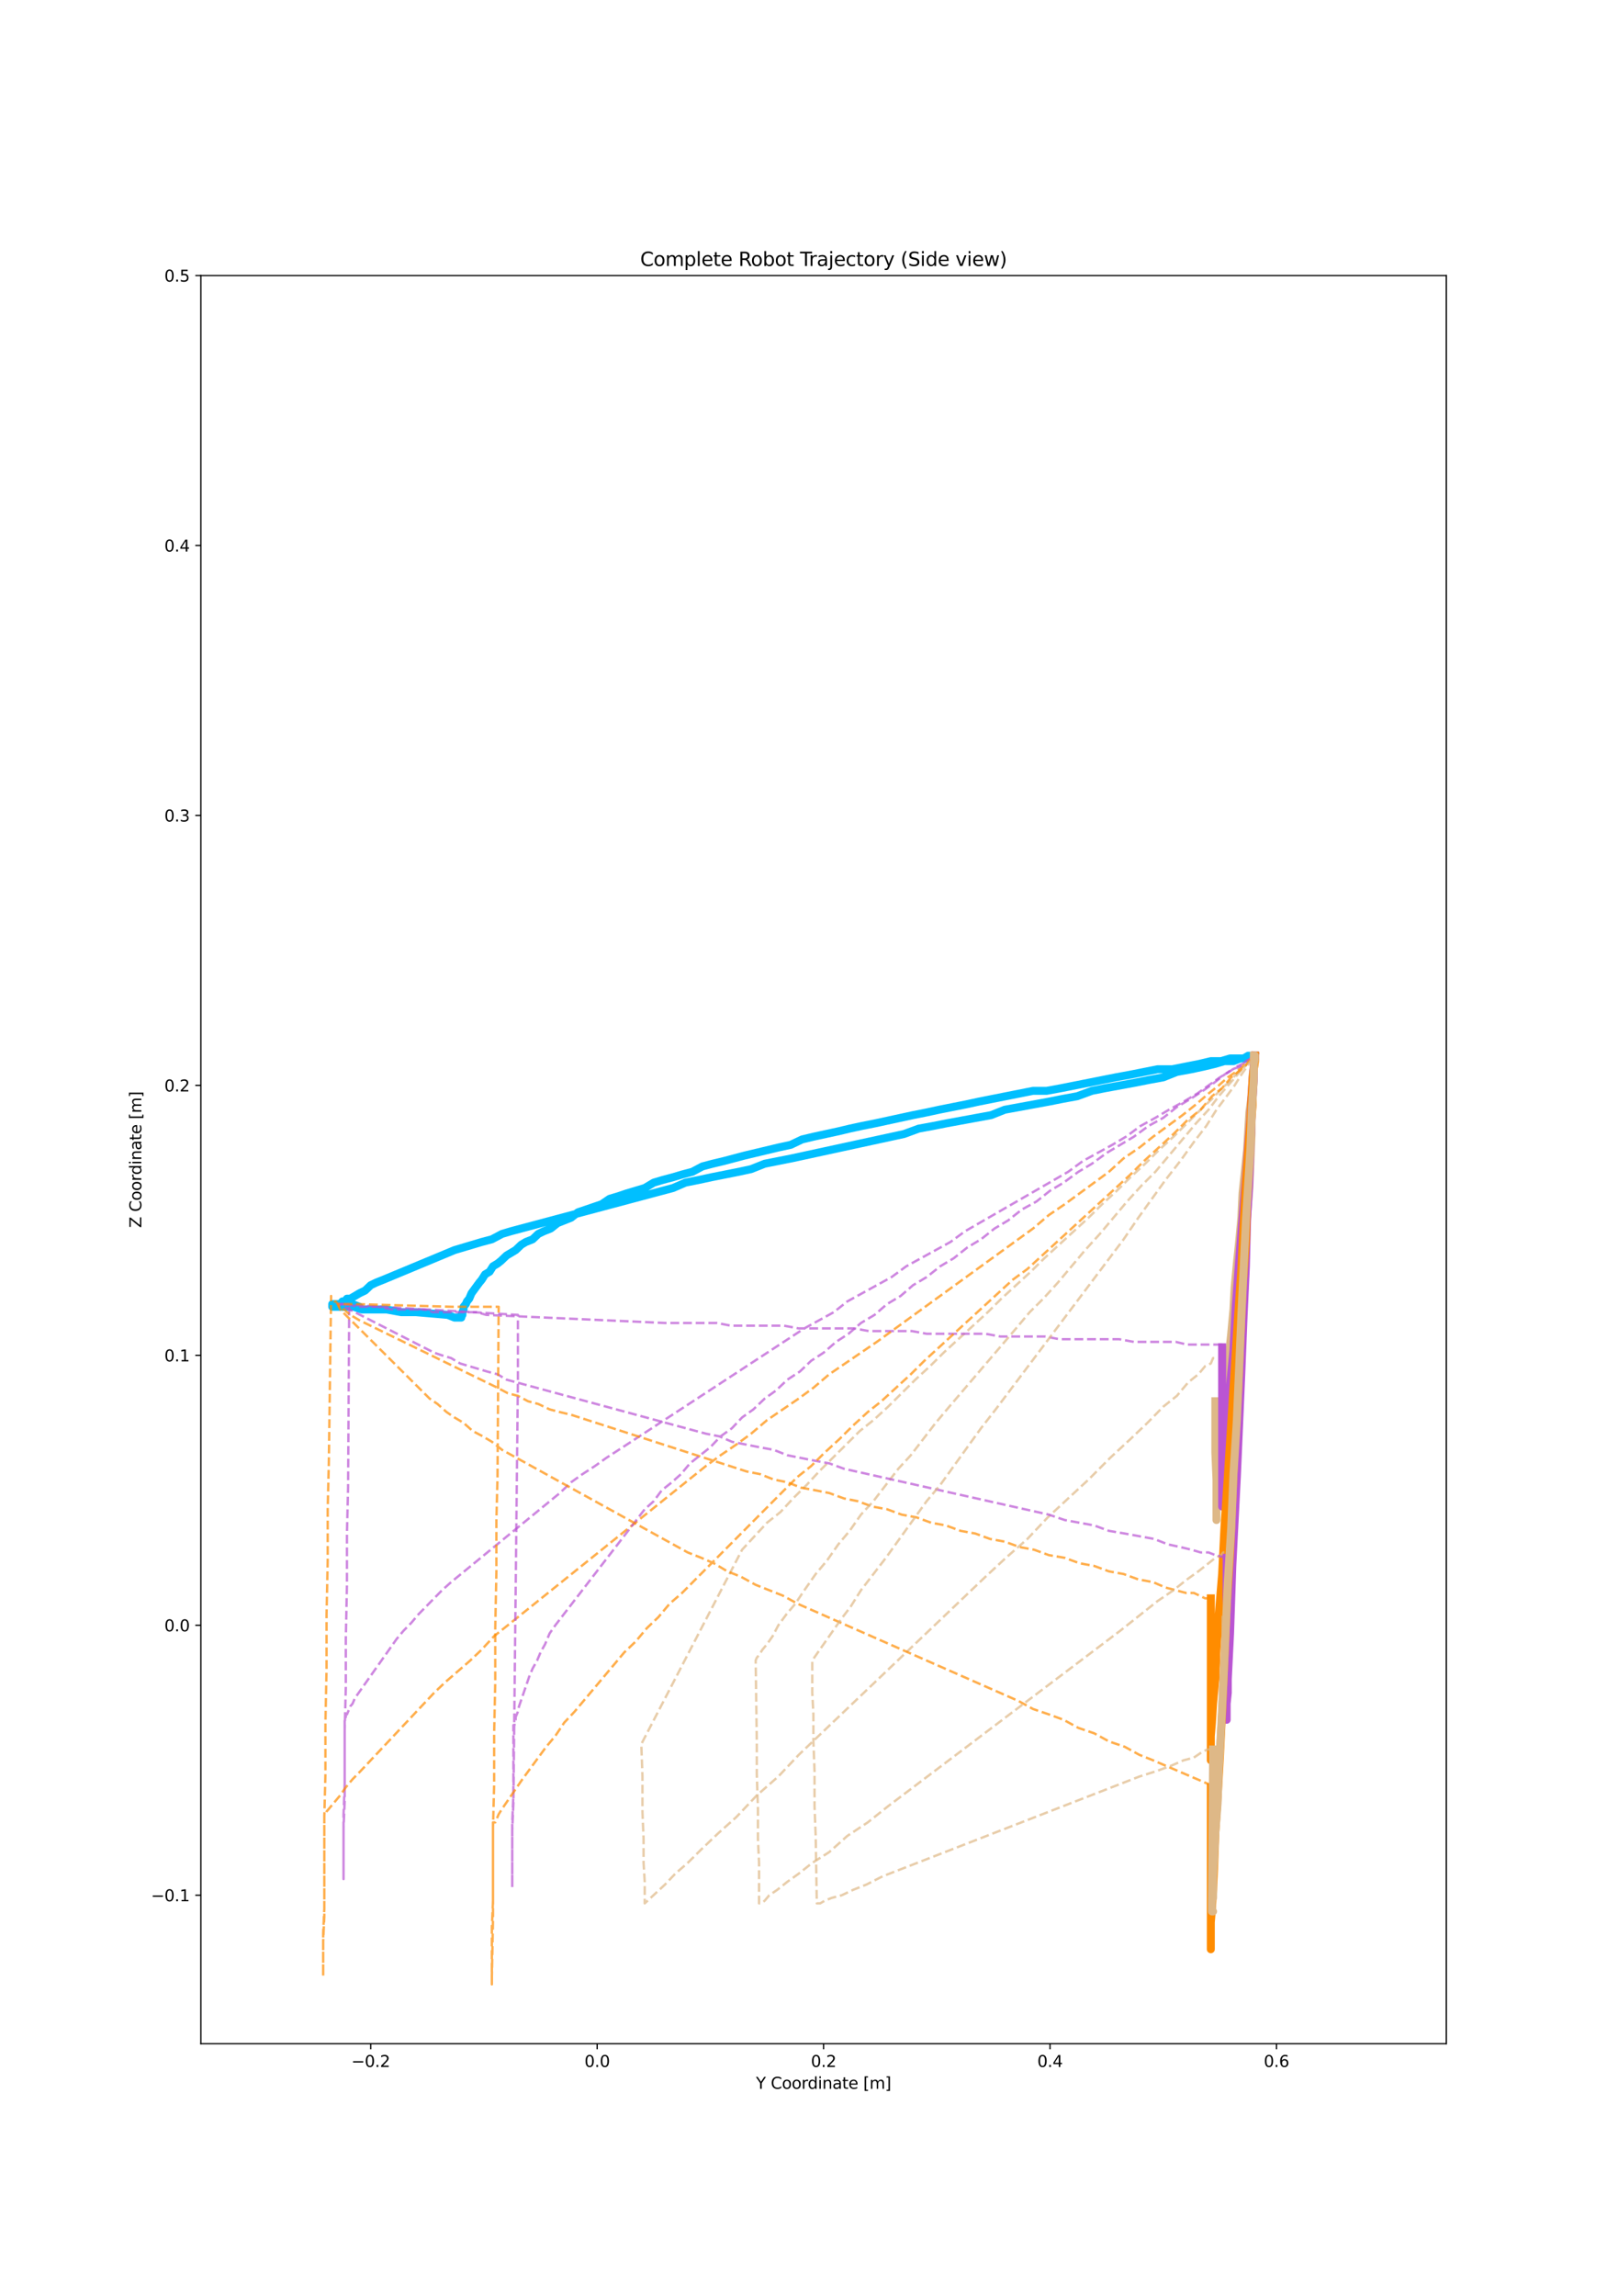 <?xml version="1.0" encoding="utf-8" standalone="no"?>
<!DOCTYPE svg PUBLIC "-//W3C//DTD SVG 1.1//EN"
  "http://www.w3.org/Graphics/SVG/1.1/DTD/svg11.dtd">
<svg xmlns:xlink="http://www.w3.org/1999/xlink" width="1008pt" height="1440pt" viewBox="0 0 1008 1440" xmlns="http://www.w3.org/2000/svg" version="1.1">
 <defs>
  <style type="text/css">*{stroke-linejoin: round; stroke-linecap: butt}</style>
 </defs>
 <g id="figure_1">
  <g id="patch_1">
   <path d="M 0 1440 
L 1008 1440 
L 1008 0 
L 0 0 
z
" style="fill: #ffffff"/>
  </g>
  <g id="axes_1">
   <g id="patch_2">
    <path d="M 126 1281.6 
L 907.2 1281.6 
L 907.2 172.8 
L 126 172.8 
z
" style="fill: #ffffff"/>
   </g>
   <g id="matplotlib.axis_1">
    <g id="xtick_1">
     <g id="line2d_1">
      <defs>
       <path id="m659ad1c5ee" d="M 0 0 
L 0 3.5 
" style="stroke: #000000; stroke-width: 0.8"/>
      </defs>
      <g>
       <use xlink:href="#m659ad1c5ee" x="232.527" y="1281.6" style="stroke: #000000; stroke-width: 0.8"/>
      </g>
     </g>
     <g id="text_1">
      <!-- −0.2 -->
      <g transform="translate(220.386 1296.198) scale(0.1 -0.1)">
       <defs>
        <path id="DejaVuSans-2212" d="M 678 2272 
L 4684 2272 
L 4684 1741 
L 678 1741 
L 678 2272 
z
" transform="scale(0.016)"/>
        <path id="DejaVuSans-30" d="M 2034 4250 
Q 1547 4250 1301 3770 
Q 1056 3291 1056 2328 
Q 1056 1369 1301 889 
Q 1547 409 2034 409 
Q 2525 409 2770 889 
Q 3016 1369 3016 2328 
Q 3016 3291 2770 3770 
Q 2525 4250 2034 4250 
z
M 2034 4750 
Q 2819 4750 3233 4129 
Q 3647 3509 3647 2328 
Q 3647 1150 3233 529 
Q 2819 -91 2034 -91 
Q 1250 -91 836 529 
Q 422 1150 422 2328 
Q 422 3509 836 4129 
Q 1250 4750 2034 4750 
z
" transform="scale(0.016)"/>
        <path id="DejaVuSans-2e" d="M 684 794 
L 1344 794 
L 1344 0 
L 684 0 
L 684 794 
z
" transform="scale(0.016)"/>
        <path id="DejaVuSans-32" d="M 1228 531 
L 3431 531 
L 3431 0 
L 469 0 
L 469 531 
Q 828 903 1448 1529 
Q 2069 2156 2228 2338 
Q 2531 2678 2651 2914 
Q 2772 3150 2772 3378 
Q 2772 3750 2511 3984 
Q 2250 4219 1831 4219 
Q 1534 4219 1204 4116 
Q 875 4013 500 3803 
L 500 4441 
Q 881 4594 1212 4672 
Q 1544 4750 1819 4750 
Q 2544 4750 2975 4387 
Q 3406 4025 3406 3419 
Q 3406 3131 3298 2873 
Q 3191 2616 2906 2266 
Q 2828 2175 2409 1742 
Q 1991 1309 1228 531 
z
" transform="scale(0.016)"/>
       </defs>
       <use xlink:href="#DejaVuSans-2212"/>
       <use xlink:href="#DejaVuSans-30" x="83.789"/>
       <use xlink:href="#DejaVuSans-2e" x="147.412"/>
       <use xlink:href="#DejaVuSans-32" x="179.199"/>
      </g>
     </g>
    </g>
    <g id="xtick_2">
     <g id="line2d_2">
      <g>
       <use xlink:href="#m659ad1c5ee" x="374.564" y="1281.6" style="stroke: #000000; stroke-width: 0.8"/>
      </g>
     </g>
     <g id="text_2">
      <!-- 0.0 -->
      <g transform="translate(366.612 1296.198) scale(0.1 -0.1)">
       <use xlink:href="#DejaVuSans-30"/>
       <use xlink:href="#DejaVuSans-2e" x="63.623"/>
       <use xlink:href="#DejaVuSans-30" x="95.41"/>
      </g>
     </g>
    </g>
    <g id="xtick_3">
     <g id="line2d_3">
      <g>
       <use xlink:href="#m659ad1c5ee" x="516.6" y="1281.6" style="stroke: #000000; stroke-width: 0.8"/>
      </g>
     </g>
     <g id="text_3">
      <!-- 0.2 -->
      <g transform="translate(508.648 1296.198) scale(0.1 -0.1)">
       <use xlink:href="#DejaVuSans-30"/>
       <use xlink:href="#DejaVuSans-2e" x="63.623"/>
       <use xlink:href="#DejaVuSans-32" x="95.41"/>
      </g>
     </g>
    </g>
    <g id="xtick_4">
     <g id="line2d_4">
      <g>
       <use xlink:href="#m659ad1c5ee" x="658.636" y="1281.6" style="stroke: #000000; stroke-width: 0.8"/>
      </g>
     </g>
     <g id="text_4">
      <!-- 0.4 -->
      <g transform="translate(650.685 1296.198) scale(0.1 -0.1)">
       <defs>
        <path id="DejaVuSans-34" d="M 2419 4116 
L 825 1625 
L 2419 1625 
L 2419 4116 
z
M 2253 4666 
L 3047 4666 
L 3047 1625 
L 3713 1625 
L 3713 1100 
L 3047 1100 
L 3047 0 
L 2419 0 
L 2419 1100 
L 313 1100 
L 313 1709 
L 2253 4666 
z
" transform="scale(0.016)"/>
       </defs>
       <use xlink:href="#DejaVuSans-30"/>
       <use xlink:href="#DejaVuSans-2e" x="63.623"/>
       <use xlink:href="#DejaVuSans-34" x="95.41"/>
      </g>
     </g>
    </g>
    <g id="xtick_5">
     <g id="line2d_5">
      <g>
       <use xlink:href="#m659ad1c5ee" x="800.673" y="1281.6" style="stroke: #000000; stroke-width: 0.8"/>
      </g>
     </g>
     <g id="text_5">
      <!-- 0.6 -->
      <g transform="translate(792.721 1296.198) scale(0.1 -0.1)">
       <defs>
        <path id="DejaVuSans-36" d="M 2113 2584 
Q 1688 2584 1439 2293 
Q 1191 2003 1191 1497 
Q 1191 994 1439 701 
Q 1688 409 2113 409 
Q 2538 409 2786 701 
Q 3034 994 3034 1497 
Q 3034 2003 2786 2293 
Q 2538 2584 2113 2584 
z
M 3366 4563 
L 3366 3988 
Q 3128 4100 2886 4159 
Q 2644 4219 2406 4219 
Q 1781 4219 1451 3797 
Q 1122 3375 1075 2522 
Q 1259 2794 1537 2939 
Q 1816 3084 2150 3084 
Q 2853 3084 3261 2657 
Q 3669 2231 3669 1497 
Q 3669 778 3244 343 
Q 2819 -91 2113 -91 
Q 1303 -91 875 529 
Q 447 1150 447 2328 
Q 447 3434 972 4092 
Q 1497 4750 2381 4750 
Q 2619 4750 2861 4703 
Q 3103 4656 3366 4563 
z
" transform="scale(0.016)"/>
       </defs>
       <use xlink:href="#DejaVuSans-30"/>
       <use xlink:href="#DejaVuSans-2e" x="63.623"/>
       <use xlink:href="#DejaVuSans-36" x="95.41"/>
      </g>
     </g>
    </g>
    <g id="text_6">
     <!-- Y Coordinate [m] -->
     <g transform="translate(474.185 1309.877) scale(0.1 -0.1)">
      <defs>
       <path id="DejaVuSans-59" d="M -13 4666 
L 666 4666 
L 1959 2747 
L 3244 4666 
L 3922 4666 
L 2272 2222 
L 2272 0 
L 1638 0 
L 1638 2222 
L -13 4666 
z
" transform="scale(0.016)"/>
       <path id="DejaVuSans-20" transform="scale(0.016)"/>
       <path id="DejaVuSans-43" d="M 4122 4306 
L 4122 3641 
Q 3803 3938 3442 4084 
Q 3081 4231 2675 4231 
Q 1875 4231 1450 3742 
Q 1025 3253 1025 2328 
Q 1025 1406 1450 917 
Q 1875 428 2675 428 
Q 3081 428 3442 575 
Q 3803 722 4122 1019 
L 4122 359 
Q 3791 134 3420 21 
Q 3050 -91 2638 -91 
Q 1578 -91 968 557 
Q 359 1206 359 2328 
Q 359 3453 968 4101 
Q 1578 4750 2638 4750 
Q 3056 4750 3426 4639 
Q 3797 4528 4122 4306 
z
" transform="scale(0.016)"/>
       <path id="DejaVuSans-6f" d="M 1959 3097 
Q 1497 3097 1228 2736 
Q 959 2375 959 1747 
Q 959 1119 1226 758 
Q 1494 397 1959 397 
Q 2419 397 2687 759 
Q 2956 1122 2956 1747 
Q 2956 2369 2687 2733 
Q 2419 3097 1959 3097 
z
M 1959 3584 
Q 2709 3584 3137 3096 
Q 3566 2609 3566 1747 
Q 3566 888 3137 398 
Q 2709 -91 1959 -91 
Q 1206 -91 779 398 
Q 353 888 353 1747 
Q 353 2609 779 3096 
Q 1206 3584 1959 3584 
z
" transform="scale(0.016)"/>
       <path id="DejaVuSans-72" d="M 2631 2963 
Q 2534 3019 2420 3045 
Q 2306 3072 2169 3072 
Q 1681 3072 1420 2755 
Q 1159 2438 1159 1844 
L 1159 0 
L 581 0 
L 581 3500 
L 1159 3500 
L 1159 2956 
Q 1341 3275 1631 3429 
Q 1922 3584 2338 3584 
Q 2397 3584 2469 3576 
Q 2541 3569 2628 3553 
L 2631 2963 
z
" transform="scale(0.016)"/>
       <path id="DejaVuSans-64" d="M 2906 2969 
L 2906 4863 
L 3481 4863 
L 3481 0 
L 2906 0 
L 2906 525 
Q 2725 213 2448 61 
Q 2172 -91 1784 -91 
Q 1150 -91 751 415 
Q 353 922 353 1747 
Q 353 2572 751 3078 
Q 1150 3584 1784 3584 
Q 2172 3584 2448 3432 
Q 2725 3281 2906 2969 
z
M 947 1747 
Q 947 1113 1208 752 
Q 1469 391 1925 391 
Q 2381 391 2643 752 
Q 2906 1113 2906 1747 
Q 2906 2381 2643 2742 
Q 2381 3103 1925 3103 
Q 1469 3103 1208 2742 
Q 947 2381 947 1747 
z
" transform="scale(0.016)"/>
       <path id="DejaVuSans-69" d="M 603 3500 
L 1178 3500 
L 1178 0 
L 603 0 
L 603 3500 
z
M 603 4863 
L 1178 4863 
L 1178 4134 
L 603 4134 
L 603 4863 
z
" transform="scale(0.016)"/>
       <path id="DejaVuSans-6e" d="M 3513 2113 
L 3513 0 
L 2938 0 
L 2938 2094 
Q 2938 2591 2744 2837 
Q 2550 3084 2163 3084 
Q 1697 3084 1428 2787 
Q 1159 2491 1159 1978 
L 1159 0 
L 581 0 
L 581 3500 
L 1159 3500 
L 1159 2956 
Q 1366 3272 1645 3428 
Q 1925 3584 2291 3584 
Q 2894 3584 3203 3211 
Q 3513 2838 3513 2113 
z
" transform="scale(0.016)"/>
       <path id="DejaVuSans-61" d="M 2194 1759 
Q 1497 1759 1228 1600 
Q 959 1441 959 1056 
Q 959 750 1161 570 
Q 1363 391 1709 391 
Q 2188 391 2477 730 
Q 2766 1069 2766 1631 
L 2766 1759 
L 2194 1759 
z
M 3341 1997 
L 3341 0 
L 2766 0 
L 2766 531 
Q 2569 213 2275 61 
Q 1981 -91 1556 -91 
Q 1019 -91 701 211 
Q 384 513 384 1019 
Q 384 1609 779 1909 
Q 1175 2209 1959 2209 
L 2766 2209 
L 2766 2266 
Q 2766 2663 2505 2880 
Q 2244 3097 1772 3097 
Q 1472 3097 1187 3025 
Q 903 2953 641 2809 
L 641 3341 
Q 956 3463 1253 3523 
Q 1550 3584 1831 3584 
Q 2591 3584 2966 3190 
Q 3341 2797 3341 1997 
z
" transform="scale(0.016)"/>
       <path id="DejaVuSans-74" d="M 1172 4494 
L 1172 3500 
L 2356 3500 
L 2356 3053 
L 1172 3053 
L 1172 1153 
Q 1172 725 1289 603 
Q 1406 481 1766 481 
L 2356 481 
L 2356 0 
L 1766 0 
Q 1100 0 847 248 
Q 594 497 594 1153 
L 594 3053 
L 172 3053 
L 172 3500 
L 594 3500 
L 594 4494 
L 1172 4494 
z
" transform="scale(0.016)"/>
       <path id="DejaVuSans-65" d="M 3597 1894 
L 3597 1613 
L 953 1613 
Q 991 1019 1311 708 
Q 1631 397 2203 397 
Q 2534 397 2845 478 
Q 3156 559 3463 722 
L 3463 178 
Q 3153 47 2828 -22 
Q 2503 -91 2169 -91 
Q 1331 -91 842 396 
Q 353 884 353 1716 
Q 353 2575 817 3079 
Q 1281 3584 2069 3584 
Q 2775 3584 3186 3129 
Q 3597 2675 3597 1894 
z
M 3022 2063 
Q 3016 2534 2758 2815 
Q 2500 3097 2075 3097 
Q 1594 3097 1305 2825 
Q 1016 2553 972 2059 
L 3022 2063 
z
" transform="scale(0.016)"/>
       <path id="DejaVuSans-5b" d="M 550 4863 
L 1875 4863 
L 1875 4416 
L 1125 4416 
L 1125 -397 
L 1875 -397 
L 1875 -844 
L 550 -844 
L 550 4863 
z
" transform="scale(0.016)"/>
       <path id="DejaVuSans-6d" d="M 3328 2828 
Q 3544 3216 3844 3400 
Q 4144 3584 4550 3584 
Q 5097 3584 5394 3201 
Q 5691 2819 5691 2113 
L 5691 0 
L 5113 0 
L 5113 2094 
Q 5113 2597 4934 2840 
Q 4756 3084 4391 3084 
Q 3944 3084 3684 2787 
Q 3425 2491 3425 1978 
L 3425 0 
L 2847 0 
L 2847 2094 
Q 2847 2600 2669 2842 
Q 2491 3084 2119 3084 
Q 1678 3084 1418 2786 
Q 1159 2488 1159 1978 
L 1159 0 
L 581 0 
L 581 3500 
L 1159 3500 
L 1159 2956 
Q 1356 3278 1631 3431 
Q 1906 3584 2284 3584 
Q 2666 3584 2933 3390 
Q 3200 3197 3328 2828 
z
" transform="scale(0.016)"/>
       <path id="DejaVuSans-5d" d="M 1947 4863 
L 1947 -844 
L 622 -844 
L 622 -397 
L 1369 -397 
L 1369 4416 
L 622 4416 
L 622 4863 
L 1947 4863 
z
" transform="scale(0.016)"/>
      </defs>
      <use xlink:href="#DejaVuSans-59"/>
      <use xlink:href="#DejaVuSans-20" x="61.084"/>
      <use xlink:href="#DejaVuSans-43" x="92.871"/>
      <use xlink:href="#DejaVuSans-6f" x="162.695"/>
      <use xlink:href="#DejaVuSans-6f" x="223.877"/>
      <use xlink:href="#DejaVuSans-72" x="285.059"/>
      <use xlink:href="#DejaVuSans-64" x="324.422"/>
      <use xlink:href="#DejaVuSans-69" x="387.898"/>
      <use xlink:href="#DejaVuSans-6e" x="415.682"/>
      <use xlink:href="#DejaVuSans-61" x="479.061"/>
      <use xlink:href="#DejaVuSans-74" x="540.34"/>
      <use xlink:href="#DejaVuSans-65" x="579.549"/>
      <use xlink:href="#DejaVuSans-20" x="641.072"/>
      <use xlink:href="#DejaVuSans-5b" x="672.859"/>
      <use xlink:href="#DejaVuSans-6d" x="711.873"/>
      <use xlink:href="#DejaVuSans-5d" x="809.285"/>
     </g>
    </g>
   </g>
   <g id="matplotlib.axis_2">
    <g id="ytick_1">
     <g id="line2d_6">
      <defs>
       <path id="m725afd8d77" d="M 0 0 
L -3.5 0 
" style="stroke: #000000; stroke-width: 0.8"/>
      </defs>
      <g>
       <use xlink:href="#m725afd8d77" x="126" y="1188.495" style="stroke: #000000; stroke-width: 0.8"/>
      </g>
     </g>
     <g id="text_7">
      <!-- −0.1 -->
      <g transform="translate(94.717 1192.294) scale(0.1 -0.1)">
       <defs>
        <path id="DejaVuSans-31" d="M 794 531 
L 1825 531 
L 1825 4091 
L 703 3866 
L 703 4441 
L 1819 4666 
L 2450 4666 
L 2450 531 
L 3481 531 
L 3481 0 
L 794 0 
L 794 531 
z
" transform="scale(0.016)"/>
       </defs>
       <use xlink:href="#DejaVuSans-2212"/>
       <use xlink:href="#DejaVuSans-30" x="83.789"/>
       <use xlink:href="#DejaVuSans-2e" x="147.412"/>
       <use xlink:href="#DejaVuSans-31" x="179.199"/>
      </g>
     </g>
    </g>
    <g id="ytick_2">
     <g id="line2d_7">
      <g>
       <use xlink:href="#m725afd8d77" x="126" y="1019.212" style="stroke: #000000; stroke-width: 0.8"/>
      </g>
     </g>
     <g id="text_8">
      <!-- 0.0 -->
      <g transform="translate(103.097 1023.011) scale(0.1 -0.1)">
       <use xlink:href="#DejaVuSans-30"/>
       <use xlink:href="#DejaVuSans-2e" x="63.623"/>
       <use xlink:href="#DejaVuSans-30" x="95.41"/>
      </g>
     </g>
    </g>
    <g id="ytick_3">
     <g id="line2d_8">
      <g>
       <use xlink:href="#m725afd8d77" x="126" y="849.93" style="stroke: #000000; stroke-width: 0.8"/>
      </g>
     </g>
     <g id="text_9">
      <!-- 0.1 -->
      <g transform="translate(103.097 853.729) scale(0.1 -0.1)">
       <use xlink:href="#DejaVuSans-30"/>
       <use xlink:href="#DejaVuSans-2e" x="63.623"/>
       <use xlink:href="#DejaVuSans-31" x="95.41"/>
      </g>
     </g>
    </g>
    <g id="ytick_4">
     <g id="line2d_9">
      <g>
       <use xlink:href="#m725afd8d77" x="126" y="680.647" style="stroke: #000000; stroke-width: 0.8"/>
      </g>
     </g>
     <g id="text_10">
      <!-- 0.2 -->
      <g transform="translate(103.097 684.447) scale(0.1 -0.1)">
       <use xlink:href="#DejaVuSans-30"/>
       <use xlink:href="#DejaVuSans-2e" x="63.623"/>
       <use xlink:href="#DejaVuSans-32" x="95.41"/>
      </g>
     </g>
    </g>
    <g id="ytick_5">
     <g id="line2d_10">
      <g>
       <use xlink:href="#m725afd8d77" x="126" y="511.365" style="stroke: #000000; stroke-width: 0.8"/>
      </g>
     </g>
     <g id="text_11">
      <!-- 0.3 -->
      <g transform="translate(103.097 515.164) scale(0.1 -0.1)">
       <defs>
        <path id="DejaVuSans-33" d="M 2597 2516 
Q 3050 2419 3304 2112 
Q 3559 1806 3559 1356 
Q 3559 666 3084 287 
Q 2609 -91 1734 -91 
Q 1441 -91 1130 -33 
Q 819 25 488 141 
L 488 750 
Q 750 597 1062 519 
Q 1375 441 1716 441 
Q 2309 441 2620 675 
Q 2931 909 2931 1356 
Q 2931 1769 2642 2001 
Q 2353 2234 1838 2234 
L 1294 2234 
L 1294 2753 
L 1863 2753 
Q 2328 2753 2575 2939 
Q 2822 3125 2822 3475 
Q 2822 3834 2567 4026 
Q 2313 4219 1838 4219 
Q 1578 4219 1281 4162 
Q 984 4106 628 3988 
L 628 4550 
Q 988 4650 1302 4700 
Q 1616 4750 1894 4750 
Q 2613 4750 3031 4423 
Q 3450 4097 3450 3541 
Q 3450 3153 3228 2886 
Q 3006 2619 2597 2516 
z
" transform="scale(0.016)"/>
       </defs>
       <use xlink:href="#DejaVuSans-30"/>
       <use xlink:href="#DejaVuSans-2e" x="63.623"/>
       <use xlink:href="#DejaVuSans-33" x="95.41"/>
      </g>
     </g>
    </g>
    <g id="ytick_6">
     <g id="line2d_11">
      <g>
       <use xlink:href="#m725afd8d77" x="126" y="342.082" style="stroke: #000000; stroke-width: 0.8"/>
      </g>
     </g>
     <g id="text_12">
      <!-- 0.4 -->
      <g transform="translate(103.097 345.882) scale(0.1 -0.1)">
       <use xlink:href="#DejaVuSans-30"/>
       <use xlink:href="#DejaVuSans-2e" x="63.623"/>
       <use xlink:href="#DejaVuSans-34" x="95.41"/>
      </g>
     </g>
    </g>
    <g id="ytick_7">
     <g id="line2d_12">
      <g>
       <use xlink:href="#m725afd8d77" x="126" y="172.8" style="stroke: #000000; stroke-width: 0.8"/>
      </g>
     </g>
     <g id="text_13">
      <!-- 0.5 -->
      <g transform="translate(103.097 176.599) scale(0.1 -0.1)">
       <defs>
        <path id="DejaVuSans-35" d="M 691 4666 
L 3169 4666 
L 3169 4134 
L 1269 4134 
L 1269 2991 
Q 1406 3038 1543 3061 
Q 1681 3084 1819 3084 
Q 2600 3084 3056 2656 
Q 3513 2228 3513 1497 
Q 3513 744 3044 326 
Q 2575 -91 1722 -91 
Q 1428 -91 1123 -41 
Q 819 9 494 109 
L 494 744 
Q 775 591 1075 516 
Q 1375 441 1709 441 
Q 2250 441 2565 725 
Q 2881 1009 2881 1497 
Q 2881 1984 2565 2268 
Q 2250 2553 1709 2553 
Q 1456 2553 1204 2497 
Q 953 2441 691 2322 
L 691 4666 
z
" transform="scale(0.016)"/>
       </defs>
       <use xlink:href="#DejaVuSans-30"/>
       <use xlink:href="#DejaVuSans-2e" x="63.623"/>
       <use xlink:href="#DejaVuSans-35" x="95.41"/>
      </g>
     </g>
    </g>
    <g id="text_14">
     <!-- Z Coordinate [m] -->
     <g transform="translate(88.638 769.986) rotate(-90) scale(0.1 -0.1)">
      <defs>
       <path id="DejaVuSans-5a" d="M 359 4666 
L 4025 4666 
L 4025 4184 
L 1075 531 
L 4097 531 
L 4097 0 
L 288 0 
L 288 481 
L 3238 4134 
L 359 4134 
L 359 4666 
z
" transform="scale(0.016)"/>
      </defs>
      <use xlink:href="#DejaVuSans-5a"/>
      <use xlink:href="#DejaVuSans-20" x="68.506"/>
      <use xlink:href="#DejaVuSans-43" x="100.293"/>
      <use xlink:href="#DejaVuSans-6f" x="170.117"/>
      <use xlink:href="#DejaVuSans-6f" x="231.299"/>
      <use xlink:href="#DejaVuSans-72" x="292.48"/>
      <use xlink:href="#DejaVuSans-64" x="331.844"/>
      <use xlink:href="#DejaVuSans-69" x="395.32"/>
      <use xlink:href="#DejaVuSans-6e" x="423.104"/>
      <use xlink:href="#DejaVuSans-61" x="486.482"/>
      <use xlink:href="#DejaVuSans-74" x="547.762"/>
      <use xlink:href="#DejaVuSans-65" x="586.971"/>
      <use xlink:href="#DejaVuSans-20" x="648.494"/>
      <use xlink:href="#DejaVuSans-5b" x="680.281"/>
      <use xlink:href="#DejaVuSans-6d" x="719.295"/>
      <use xlink:href="#DejaVuSans-5d" x="816.707"/>
     </g>
    </g>
   </g>
   <g id="line2d_13">
    <path d="M 787.186 662.06 
L 782.925 662.06 
L 782.925 662.06 
L 780.085 663.753 
L 780.085 663.753 
L 771.562 663.753 
L 771.562 663.753 
L 765.881 665.446 
L 765.881 665.446 
L 759.489 665.446 
L 759.489 665.446 
L 752.387 667.139 
L 752.387 667.139 
L 735.343 670.524 
L 735.343 670.524 
L 726.111 670.524 
L 726.111 670.524 
L 709.066 673.91 
L 709.066 673.91 
L 699.834 675.603 
L 699.834 675.603 
L 665.745 682.374 
L 665.745 682.374 
L 656.513 684.067 
L 656.513 684.067 
L 647.991 684.067 
L 647.991 684.067 
L 613.902 690.838 
L 613.902 690.838 
L 606.09 692.531 
L 606.09 692.531 
L 589.046 695.917 
L 589.046 695.917 
L 581.234 697.609 
L 581.234 697.609 
L 572.711 699.302 
L 572.711 699.302 
L 549.275 704.381 
L 549.275 704.381 
L 540.753 706.074 
L 540.753 706.074 
L 532.941 707.766 
L 532.941 707.766 
L 525.839 709.459 
L 525.839 709.459 
L 510.215 712.845 
L 510.215 712.845 
L 503.114 714.538 
L 503.114 714.538 
L 496.012 717.923 
L 496.012 717.923 
L 488.2 719.616 
L 488.2 719.616 
L 466.894 724.695 
L 466.894 724.695 
L 454.111 728.08 
L 454.111 728.08 
L 447.009 729.773 
L 447.009 729.773 
L 440.618 731.466 
L 440.618 731.466 
L 434.226 734.852 
L 434.226 734.852 
L 427.834 736.544 
L 427.834 736.544 
L 422.153 738.237 
L 422.153 738.237 
L 415.761 739.93 
L 415.761 739.93 
L 410.08 741.623 
L 410.08 741.623 
L 404.398 745.009 
L 404.398 745.009 
L 393.035 748.394 
L 393.035 748.394 
L 388.064 750.087 
L 388.064 750.087 
L 382.383 751.78 
L 382.383 751.78 
L 377.411 755.165 
L 377.411 755.165 
L 362.498 760.244 
L 362.498 760.244 
L 358.237 763.63 
L 358.237 763.63 
L 349.714 767.015 
L 349.714 767.015 
L 345.453 770.401 
L 345.453 770.401 
L 341.192 772.094 
L 341.192 772.094 
L 337.641 773.787 
L 337.641 773.787 
L 334.09 777.172 
L 334.09 777.172 
L 329.829 778.865 
L 329.829 778.865 
L 326.989 780.558 
L 326.989 780.558 
L 323.438 783.943 
L 323.438 783.943 
L 317.756 787.329 
L 317.756 787.329 
L 314.205 790.715 
L 314.205 790.715 
L 312.075 792.408 
L 312.075 792.408 
L 309.234 794.1 
L 309.234 794.1 
L 307.103 797.486 
L 307.103 797.486 
L 304.263 799.179 
L 304.263 799.179 
L 302.132 802.565 
L 302.132 802.565 
L 300.712 804.257 
L 300.712 804.257 
L 295.741 811.029 
L 295.741 811.029 
L 294.32 814.414 
L 294.32 814.414 
L 292.9 816.107 
L 292.9 816.107 
L 292.19 817.8 
L 292.19 817.8 
L 290.769 819.493 
L 290.769 819.493 
L 290.769 821.186 
L 290.769 821.186 
L 290.059 822.878 
L 290.059 822.878 
L 290.059 824.571 
L 290.059 824.571 
L 289.349 824.571 
L 289.349 824.571 
L 289.349 826.264 
L 289.349 826.264 
L 285.088 826.264 
L 285.088 826.264 
L 280.827 824.571 
L 280.827 824.571 
L 260.942 822.878 
L 260.942 822.878 
L 251.709 822.878 
L 251.709 822.878 
L 242.477 821.186 
L 242.477 821.186 
L 226.853 821.186 
L 226.853 821.186 
L 221.882 819.493 
L 221.882 819.493 
L 208.388 819.493 
L 208.388 819.493 
L 208.388 817.8 
L 208.388 817.8 
L 218.331 817.8 
L 218.331 817.8 
L 219.041 819.493 
L 219.041 819.493 
L 219.751 817.8 
L 219.751 817.8 
L 220.461 817.8 
L 220.461 817.8 
L 221.882 819.493 
L 221.882 819.493 
L 225.433 819.493 
L 225.433 819.493 
L 221.171 817.8 
L 221.171 817.8 
L 211.939 817.8 
L 213.359 817.8 
L 214.78 816.107 
L 214.78 816.107 
L 216.2 816.107 
L 216.2 816.107 
L 217.621 814.414 
L 217.621 814.414 
L 219.751 814.414 
L 219.751 814.414 
L 225.433 811.029 
L 225.433 811.029 
L 228.983 809.336 
L 228.983 809.336 
L 232.534 805.95 
L 232.534 805.95 
L 236.085 804.257 
L 236.085 804.257 
L 240.346 802.565 
L 240.346 802.565 
L 285.088 783.943 
L 285.088 783.943 
L 302.132 778.865 
L 302.132 778.865 
L 308.524 777.172 
L 308.524 777.172 
L 314.915 773.787 
L 314.915 773.787 
L 320.597 772.094 
L 320.597 772.094 
L 422.153 745.009 
L 422.153 745.009 
L 429.965 741.623 
L 429.965 741.623 
L 438.487 739.93 
L 438.487 739.93 
L 446.299 738.237 
L 446.299 738.237 
L 463.343 734.852 
L 463.343 734.852 
L 471.155 733.159 
L 471.155 733.159 
L 479.678 729.773 
L 479.678 729.773 
L 496.722 726.387 
L 496.722 726.387 
L 567.03 711.152 
L 567.03 711.152 
L 576.262 707.766 
L 576.262 707.766 
L 585.495 706.074 
L 585.495 706.074 
L 594.017 704.381 
L 594.017 704.381 
L 621.714 699.302 
L 621.714 699.302 
L 630.236 695.917 
L 630.236 695.917 
L 657.933 690.838 
L 657.933 690.838 
L 666.455 689.145 
L 666.455 689.145 
L 675.688 687.452 
L 675.688 687.452 
L 684.92 684.067 
L 684.92 684.067 
L 693.442 682.374 
L 693.442 682.374 
L 711.907 678.988 
L 711.907 678.988 
L 720.429 677.296 
L 720.429 677.296 
L 729.662 675.603 
L 729.662 675.603 
L 738.184 672.217 
L 738.184 672.217 
L 747.416 670.524 
L 747.416 670.524 
L 755.228 668.831 
L 755.228 668.831 
L 762.33 667.139 
L 762.33 667.139 
L 768.011 665.446 
L 768.011 665.446 
L 773.693 665.446 
L 773.693 665.446 
L 777.954 663.753 
L 777.954 663.753 
L 781.505 663.753 
L 781.505 663.753 
L 784.346 662.06 
L 784.346 662.06 
L 787.186 662.06 
L 787.186 662.06 
" clip-path="url(#p60d483414f)" style="fill: none; stroke: #00bfff; stroke-width: 5; stroke-linecap: square"/>
   </g>
   <g id="line2d_14">
    <path d="M 787.186 662.06 
" clip-path="url(#p60d483414f)" style="fill: none; stroke: #8b4513; stroke-width: 5; stroke-linecap: square"/>
   </g>
   <g id="line2d_15">
    <path d="M 787.186 662.06 
" clip-path="url(#p60d483414f)" style="fill: none; stroke: #cd853f; stroke-width: 5; stroke-linecap: square"/>
   </g>
   <g id="line2d_16">
    <path d="M 787.186 662.06 
L 786.476 665.446 
L 786.476 665.446 
L 786.476 668.831 
L 786.476 668.831 
L 785.766 673.91 
L 785.766 673.91 
L 785.766 680.681 
L 785.766 680.681 
L 785.056 687.452 
L 785.056 687.452 
L 783.635 697.609 
L 783.635 697.609 
L 782.215 721.309 
L 782.215 721.309 
L 779.374 748.394 
L 779.374 748.394 
L 778.664 763.63 
L 778.664 763.63 
L 777.244 778.865 
L 777.244 778.865 
L 775.823 792.408 
L 775.823 792.408 
L 774.403 807.643 
L 774.403 807.643 
L 773.693 821.186 
L 773.693 821.186 
L 772.273 836.421 
L 772.273 836.421 
L 770.852 849.964 
L 770.852 849.964 
L 769.432 865.199 
L 769.432 865.199 
L 768.722 878.742 
L 768.722 878.742 
L 767.301 892.284 
L 767.301 892.284 
L 766.591 904.134 
L 766.591 904.134 
L 765.171 914.291 
L 765.171 914.291 
L 764.461 922.755 
L 764.461 922.755 
L 764.461 931.219 
L 764.461 931.219 
L 763.04 941.376 
L 763.04 941.376 
L 763.04 953.226 
L 763.04 927.834 
L 763.04 927.834 
L 762.33 910.905 
L 762.33 910.905 
L 762.33 878.742 
L 762.33 878.742 
" clip-path="url(#p60d483414f)" style="fill: none; stroke: #deb887; stroke-width: 5; stroke-linecap: square"/>
   </g>
   <g id="line2d_17">
    <path d="M 761.62 851.656 
L 760.91 851.656 
L 760.91 851.656 
L 759.489 855.042 
L 759.489 855.042 
L 755.938 856.735 
L 755.938 856.735 
L 751.677 861.813 
L 751.677 861.813 
L 745.286 866.892 
L 745.286 866.892 
L 738.184 875.356 
L 738.184 875.356 
L 729.662 882.127 
L 729.662 882.127 
L 719.719 892.284 
L 719.719 892.284 
L 709.066 902.441 
L 709.066 902.441 
L 696.283 914.291 
L 696.283 914.291 
L 682.79 927.834 
L 682.79 927.834 
L 657.223 951.533 
L 657.223 951.533 
L 644.44 965.076 
L 644.44 965.076 
L 630.946 976.925 
L 630.946 976.925 
L 618.163 988.775 
L 618.163 988.775 
L 500.983 1100.502 
L 500.983 1100.502 
L 488.2 1114.044 
L 488.2 1114.044 
L 474.706 1125.894 
L 474.706 1125.894 
L 461.923 1139.437 
L 461.923 1139.437 
L 450.56 1149.594 
L 450.56 1149.594 
L 439.907 1159.75 
L 439.907 1159.75 
L 431.385 1168.215 
L 431.385 1168.215 
L 423.573 1174.986 
L 423.573 1174.986 
L 417.182 1181.757 
L 417.182 1181.757 
L 404.398 1193.607 
L 404.398 1193.607 
L 404.398 1180.064 
L 404.398 1180.064 
L 403.688 1168.215 
L 403.688 1168.215 
L 403.688 1152.979 
L 403.688 1152.979 
L 402.978 1136.051 
L 402.978 1136.051 
L 402.978 1114.044 
L 402.978 1114.044 
L 402.268 1093.73 
L 402.268 1093.73 
L 465.474 971.847 
L 465.474 971.847 
L 481.098 954.919 
L 481.098 954.919 
L 489.62 948.147 
L 489.62 948.147 
L 497.432 939.683 
L 497.432 939.683 
L 505.954 931.219 
L 505.954 931.219 
L 513.766 922.755 
L 513.766 922.755 
L 539.333 897.363 
L 539.333 897.363 
L 547.855 890.591 
L 547.855 890.591 
L 557.087 882.127 
L 557.087 882.127 
L 574.132 865.199 
L 574.132 865.199 
L 583.364 856.735 
L 583.364 856.735 
L 591.886 848.271 
L 591.886 848.271 
L 619.583 822.878 
L 619.583 822.878 
L 628.106 814.414 
L 628.106 814.414 
L 646.57 797.486 
L 646.57 797.486 
L 655.093 789.022 
L 655.093 789.022 
L 682.79 763.63 
L 682.79 763.63 
L 691.312 755.165 
L 691.312 755.165 
L 700.544 746.701 
L 700.544 746.701 
L 709.066 738.237 
L 709.066 738.237 
L 718.299 729.773 
L 718.299 729.773 
L 726.821 721.309 
L 726.821 721.309 
L 736.053 712.845 
L 736.053 712.845 
L 753.098 695.917 
L 753.098 695.917 
L 760.199 689.145 
L 760.199 689.145 
L 766.591 682.374 
L 766.591 682.374 
L 772.273 677.296 
L 772.273 677.296 
L 776.534 672.217 
L 776.534 672.217 
L 780.795 668.831 
L 780.795 668.831 
L 786.476 662.06 
L 786.476 662.06 
L 787.186 662.06 
L 787.186 662.06 
" clip-path="url(#p60d483414f)" style="fill: none; stroke-dasharray: 5.55,2.4; stroke-dashoffset: 0; stroke: #deb887; stroke-opacity: 0.7; stroke-width: 1.5"/>
   </g>
   <g id="line2d_18">
    <path d="M 787.186 662.06 
" clip-path="url(#p60d483414f)" style="fill: none; stroke: #8a2be2; stroke-width: 5; stroke-linecap: square"/>
   </g>
   <g id="line2d_19">
    <path d="M 787.186 662.06 
L 787.186 663.753 
L 787.186 663.753 
L 786.476 667.139 
L 786.476 667.139 
L 785.766 675.603 
L 785.766 675.603 
L 785.056 685.76 
L 785.056 685.76 
L 784.346 700.995 
L 784.346 700.995 
L 782.925 717.923 
L 782.925 717.923 
L 781.505 738.237 
L 781.505 738.237 
L 779.374 763.63 
L 779.374 763.63 
L 777.244 790.715 
L 777.244 790.715 
L 775.113 819.493 
L 775.113 819.493 
L 773.693 846.578 
L 773.693 846.578 
L 771.562 868.585 
L 771.562 868.585 
L 770.142 888.899 
L 770.142 888.899 
L 769.432 904.134 
L 769.432 904.134 
L 768.011 917.677 
L 768.011 917.677 
L 767.301 927.834 
L 767.301 927.834 
L 766.591 934.605 
L 766.591 934.605 
L 766.591 944.762 
L 766.591 844.885 
L 766.591 844.885 
" clip-path="url(#p60d483414f)" style="fill: none; stroke: #ba55d3; stroke-width: 5; stroke-linecap: square"/>
   </g>
   <g id="line2d_20">
    <path d="M 766.591 843.192 
L 744.575 843.192 
L 744.575 843.192 
L 737.474 841.5 
L 737.474 841.5 
L 711.197 841.5 
L 711.197 841.5 
L 701.965 839.807 
L 701.965 839.807 
L 664.325 839.807 
L 664.325 839.807 
L 655.803 838.114 
L 655.803 838.114 
L 627.395 838.114 
L 627.395 838.114 
L 618.163 836.421 
L 618.163 836.421 
L 581.234 836.421 
L 581.234 836.421 
L 572.001 834.728 
L 572.001 834.728 
L 545.014 834.728 
L 545.014 834.728 
L 535.782 833.035 
L 535.782 833.035 
L 500.983 833.035 
L 500.983 833.035 
L 491.751 831.343 
L 491.751 831.343 
L 458.372 831.343 
L 458.372 831.343 
L 449.85 829.65 
L 449.85 829.65 
L 417.182 829.65 
L 417.182 829.65 
L 304.973 824.571 
L 304.973 824.571 
L 299.291 822.878 
L 299.291 822.878 
L 271.594 822.878 
L 271.594 822.878 
L 266.623 821.186 
L 266.623 821.186 
L 212.649 817.8 
L 212.649 817.8 
L 211.939 817.8 
L 217.621 817.8 
L 217.621 817.8 
L 219.041 819.493 
L 219.041 819.493 
L 218.331 932.912 
L 218.331 932.912 
L 217.621 961.69 
L 217.621 961.69 
L 217.621 993.854 
L 217.621 993.854 
L 216.91 1027.71 
L 216.91 1027.71 
L 216.91 1058.181 
L 216.91 1058.181 
L 216.2 1085.266 
L 216.2 1085.266 
L 216.2 1129.28 
L 216.2 1129.28 
L 215.49 1146.208 
L 215.49 1146.208 
L 215.49 1178.372 
L 215.49 1137.744 
L 215.49 1137.744 
L 216.2 1119.123 
L 216.2 1119.123 
L 216.2 1076.802 
L 216.2 1076.802 
L 216.91 1076.802 
L 216.91 1076.802 
L 216.91 1075.109 
L 216.91 1075.109 
L 217.621 1075.109 
L 217.621 1075.109 
L 219.751 1070.031 
L 219.751 1070.031 
L 221.171 1068.338 
L 221.171 1068.338 
L 222.592 1064.952 
L 222.592 1064.952 
L 248.869 1027.71 
L 248.869 1027.71 
L 253.13 1022.632 
L 253.13 1022.632 
L 258.101 1017.553 
L 258.101 1017.553 
L 262.362 1012.475 
L 262.362 1012.475 
L 277.276 997.239 
L 277.276 997.239 
L 282.957 992.161 
L 282.957 992.161 
L 351.135 936.298 
L 351.135 936.298 
L 358.237 929.526 
L 358.237 929.526 
L 365.338 924.448 
L 365.338 924.448 
L 373.15 919.369 
L 373.15 919.369 
L 380.252 914.291 
L 380.252 914.291 
L 395.876 904.134 
L 395.876 904.134 
L 504.534 833.035 
L 504.534 833.035 
L 522.999 822.878 
L 522.999 822.878 
L 531.521 816.107 
L 531.521 816.107 
L 559.218 800.872 
L 559.218 800.872 
L 568.45 794.1 
L 568.45 794.1 
L 596.147 778.865 
L 596.147 778.865 
L 605.38 772.094 
L 605.38 772.094 
L 670.006 734.852 
L 670.006 734.852 
L 679.239 728.08 
L 679.239 728.08 
L 697.703 717.923 
L 697.703 717.923 
L 706.226 712.845 
L 706.226 712.845 
L 715.458 706.074 
L 715.458 706.074 
L 724.69 700.995 
L 724.69 700.995 
L 733.213 695.917 
L 733.213 695.917 
L 742.445 690.838 
L 742.445 690.838 
L 750.967 685.76 
L 750.967 685.76 
L 765.171 675.603 
L 765.171 675.603 
L 770.852 672.217 
L 770.852 672.217 
L 775.823 668.831 
L 775.823 668.831 
L 782.925 665.446 
L 782.925 665.446 
L 785.056 663.753 
L 785.056 663.753 
L 786.476 662.06 
L 786.476 662.06 
L 787.186 662.06 
L 787.186 662.06 
" clip-path="url(#p60d483414f)" style="fill: none; stroke-dasharray: 5.55,2.4; stroke-dashoffset: 0; stroke: #ba55d3; stroke-opacity: 0.7; stroke-width: 1.5"/>
   </g>
   <g id="line2d_21">
    <path d="M 787.186 662.06 
" clip-path="url(#p60d483414f)" style="fill: none; stroke: #ffd700; stroke-width: 5; stroke-linecap: square"/>
   </g>
   <g id="line2d_22">
    <path d="M 787.186 662.06 
L 787.186 663.753 
L 787.186 663.753 
L 786.476 668.831 
L 786.476 668.831 
L 785.766 675.603 
L 785.766 675.603 
L 785.056 687.452 
L 785.056 687.452 
L 784.346 702.688 
L 784.346 702.688 
L 782.925 721.309 
L 782.925 721.309 
L 781.505 741.623 
L 781.505 741.623 
L 780.085 767.015 
L 780.085 767.015 
L 778.664 795.793 
L 778.664 795.793 
L 776.534 826.264 
L 776.534 826.264 
L 770.142 926.141 
L 770.142 926.141 
L 768.011 958.304 
L 768.011 958.304 
L 766.591 987.082 
L 766.591 987.082 
L 764.461 1012.475 
L 764.461 1012.475 
L 763.04 1034.481 
L 763.04 1034.481 
L 762.33 1053.103 
L 762.33 1053.103 
L 760.91 1068.338 
L 760.91 1068.338 
L 760.199 1080.188 
L 760.199 1080.188 
L 759.489 1088.652 
L 759.489 1088.652 
L 759.489 1103.887 
L 759.489 1002.318 
L 759.489 1002.318 
" clip-path="url(#p60d483414f)" style="fill: none; stroke: #ff8c00; stroke-width: 5; stroke-linecap: square"/>
   </g>
   <g id="line2d_23">
    <path d="M 759.489 1002.318 
L 755.938 1002.318 
L 755.938 1002.318 
L 748.837 998.932 
L 748.837 998.932 
L 743.865 998.932 
L 743.865 998.932 
L 731.082 995.547 
L 731.082 995.547 
L 723.27 992.161 
L 723.27 992.161 
L 714.038 990.468 
L 714.038 990.468 
L 704.805 987.082 
L 704.805 987.082 
L 695.573 985.39 
L 695.573 985.39 
L 686.341 982.004 
L 686.341 982.004 
L 677.108 980.311 
L 677.108 980.311 
L 667.876 976.925 
L 667.876 976.925 
L 657.933 975.233 
L 657.933 975.233 
L 648.701 971.847 
L 648.701 971.847 
L 639.469 970.154 
L 639.469 970.154 
L 630.236 966.769 
L 630.236 966.769 
L 621.004 965.076 
L 621.004 965.076 
L 611.771 961.69 
L 611.771 961.69 
L 602.539 959.997 
L 602.539 959.997 
L 593.307 956.612 
L 593.307 956.612 
L 584.074 954.919 
L 584.074 954.919 
L 574.842 951.533 
L 574.842 951.533 
L 565.61 949.84 
L 565.61 949.84 
L 556.377 946.455 
L 556.377 946.455 
L 547.145 944.762 
L 547.145 944.762 
L 537.913 941.376 
L 537.913 941.376 
L 529.39 939.683 
L 529.39 939.683 
L 520.158 936.298 
L 520.158 936.298 
L 511.636 934.605 
L 511.636 934.605 
L 502.403 932.912 
L 502.403 932.912 
L 493.881 929.526 
L 493.881 929.526 
L 485.359 927.834 
L 485.359 927.834 
L 476.837 924.448 
L 476.837 924.448 
L 468.315 922.755 
L 468.315 922.755 
L 358.237 887.206 
L 358.237 887.206 
L 351.135 885.513 
L 351.135 885.513 
L 344.743 883.82 
L 344.743 883.82 
L 337.641 880.434 
L 337.641 880.434 
L 331.25 878.742 
L 331.25 878.742 
L 324.858 875.356 
L 324.858 875.356 
L 318.466 873.663 
L 318.466 873.663 
L 312.075 870.278 
L 312.075 870.278 
L 225.433 827.957 
L 225.433 827.957 
L 219.751 824.571 
L 219.751 824.571 
L 217.621 822.878 
L 217.621 822.878 
L 216.2 821.186 
L 216.2 821.186 
L 214.78 821.186 
L 214.78 821.186 
L 213.359 819.493 
L 213.359 819.493 
L 212.649 819.493 
L 212.649 819.493 
L 211.939 817.8 
L 211.939 817.8 
L 210.519 816.107 
L 210.519 816.107 
L 209.809 816.107 
L 209.809 816.107 
L 209.098 814.414 
L 209.098 814.414 
L 207.678 814.414 
L 207.678 814.414 
L 207.678 812.721 
L 207.678 812.721 
L 206.258 917.677 
L 206.258 917.677 
L 205.547 946.455 
L 205.547 946.455 
L 205.547 978.618 
L 205.547 978.618 
L 204.837 1012.475 
L 204.837 1012.475 
L 204.837 1046.331 
L 204.837 1046.331 
L 204.127 1080.188 
L 204.127 1080.188 
L 204.127 1112.351 
L 204.127 1112.351 
L 203.417 1139.437 
L 203.417 1139.437 
L 203.417 1202.071 
L 203.417 1202.071 
L 202.707 1217.307 
L 202.707 1217.307 
L 202.707 1239.313 
L 202.707 1212.228 
L 202.707 1212.228 
L 203.417 1196.993 
L 203.417 1196.993 
L 203.417 1137.744 
L 203.417 1137.744 
L 204.127 1137.744 
L 204.127 1137.744 
L 204.837 1136.051 
L 204.837 1136.051 
L 213.359 1125.894 
L 213.359 1125.894 
L 216.91 1120.816 
L 216.91 1120.816 
L 221.171 1115.737 
L 221.171 1115.737 
L 226.143 1110.659 
L 226.143 1110.659 
L 272.305 1061.567 
L 272.305 1061.567 
L 279.406 1054.795 
L 279.406 1054.795 
L 295.03 1041.253 
L 295.03 1041.253 
L 302.132 1034.481 
L 302.132 1034.481 
L 309.944 1026.017 
L 309.944 1026.017 
L 318.466 1019.246 
L 318.466 1019.246 
L 442.748 919.369 
L 442.748 919.369 
L 451.981 912.598 
L 451.981 912.598 
L 461.923 905.827 
L 461.923 905.827 
L 471.155 899.056 
L 471.155 899.056 
L 481.098 890.591 
L 481.098 890.591 
L 500.983 877.049 
L 500.983 877.049 
L 510.215 870.278 
L 510.215 870.278 
L 520.158 861.813 
L 520.158 861.813 
L 549.986 841.5 
L 549.986 841.5 
L 647.991 770.401 
L 647.991 770.401 
L 657.933 761.937 
L 657.933 761.937 
L 667.876 755.165 
L 667.876 755.165 
L 695.573 734.852 
L 695.573 734.852 
L 704.805 726.387 
L 704.805 726.387 
L 714.748 719.616 
L 714.748 719.616 
L 723.27 712.845 
L 723.27 712.845 
L 741.735 699.302 
L 741.735 699.302 
L 750.257 692.531 
L 750.257 692.531 
L 758.069 685.76 
L 758.069 685.76 
L 764.461 680.681 
L 764.461 680.681 
L 770.142 675.603 
L 770.142 675.603 
L 775.113 672.217 
L 775.113 672.217 
L 779.374 668.831 
L 779.374 668.831 
L 782.215 665.446 
L 782.215 665.446 
L 785.056 663.753 
L 785.056 663.753 
L 786.476 662.06 
L 786.476 662.06 
L 787.186 662.06 
L 787.186 662.06 
" clip-path="url(#p60d483414f)" style="fill: none; stroke-dasharray: 5.55,2.4; stroke-dashoffset: 0; stroke: #ff8c00; stroke-opacity: 0.7; stroke-width: 1.5"/>
   </g>
   <g id="line2d_24">
    <path d="M 787.186 662.06 
L 787.186 665.446 
L 787.186 665.446 
L 786.476 670.524 
L 786.476 670.524 
L 786.476 677.296 
L 786.476 677.296 
L 785.056 697.609 
L 785.056 697.609 
L 785.056 711.152 
L 785.056 711.152 
L 783.635 745.009 
L 783.635 745.009 
L 782.215 763.63 
L 782.215 763.63 
L 780.795 805.95 
L 780.795 805.95 
L 779.374 826.264 
L 779.374 826.264 
L 777.244 887.206 
L 777.244 887.206 
L 775.823 909.212 
L 775.823 909.212 
L 774.403 949.84 
L 774.403 949.84 
L 772.983 970.154 
L 772.983 970.154 
L 771.562 1005.703 
L 771.562 1005.703 
L 770.142 1034.481 
L 770.142 1034.481 
L 770.142 1044.638 
L 770.142 1044.638 
L 769.432 1053.103 
L 769.432 1053.103 
L 769.432 1063.26 
L 769.432 1063.26 
L 768.722 1066.645 
L 768.722 1066.645 
L 768.722 1075.109 
L 768.722 1015.86 
L 768.722 1015.86 
" clip-path="url(#p60d483414f)" style="fill: none; stroke: #deb887; stroke-width: 5; stroke-linecap: square"/>
   </g>
   <g id="line2d_25">
    <path d="M 768.011 973.54 
L 767.301 973.54 
L 767.301 973.54 
L 765.881 975.233 
L 765.881 975.233 
L 762.33 976.925 
L 762.33 976.925 
L 751.677 985.39 
L 751.677 985.39 
L 744.575 990.468 
L 744.575 990.468 
L 736.053 997.239 
L 736.053 997.239 
L 726.111 1004.011 
L 726.111 1004.011 
L 702.675 1022.632 
L 702.675 1022.632 
L 557.087 1132.665 
L 557.087 1132.665 
L 544.304 1142.822 
L 544.304 1142.822 
L 531.521 1151.286 
L 531.521 1151.286 
L 520.158 1161.443 
L 520.158 1161.443 
L 509.505 1168.215 
L 509.505 1168.215 
L 500.983 1174.986 
L 500.983 1174.986 
L 493.881 1180.064 
L 493.881 1180.064 
L 487.49 1185.143 
L 487.49 1185.143 
L 482.518 1188.529 
L 482.518 1188.529 
L 479.678 1191.914 
L 479.678 1191.914 
L 477.547 1193.607 
L 477.547 1193.607 
L 476.127 1193.607 
L 476.127 1193.607 
L 476.127 1168.215 
L 476.127 1168.215 
L 475.417 1152.979 
L 475.417 1152.979 
L 475.417 1134.358 
L 475.417 1134.358 
L 474.706 1112.351 
L 474.706 1112.351 
L 474.706 1092.038 
L 474.706 1092.038 
L 473.996 1041.253 
L 473.996 1041.253 
L 474.706 1039.56 
L 474.706 1039.56 
L 476.127 1037.867 
L 476.127 1037.867 
L 478.257 1034.481 
L 478.257 1034.481 
L 481.098 1031.096 
L 481.098 1031.096 
L 484.649 1026.017 
L 484.649 1026.017 
L 488.2 1019.246 
L 488.2 1019.246 
L 493.171 1012.475 
L 493.171 1012.475 
L 498.853 1005.703 
L 498.853 1005.703 
L 504.534 997.239 
L 504.534 997.239 
L 511.636 987.082 
L 511.636 987.082 
L 518.738 978.618 
L 518.738 978.618 
L 525.839 968.461 
L 525.839 968.461 
L 532.941 959.997 
L 532.941 959.997 
L 540.043 949.84 
L 540.043 949.84 
L 547.855 941.376 
L 547.855 941.376 
L 563.479 921.062 
L 563.479 921.062 
L 571.291 912.598 
L 571.291 912.598 
L 586.915 892.284 
L 586.915 892.284 
L 595.437 882.127 
L 595.437 882.127 
L 637.338 833.035 
L 637.338 833.035 
L 645.86 822.878 
L 645.86 822.878 
L 654.382 814.414 
L 654.382 814.414 
L 663.615 804.257 
L 663.615 804.257 
L 680.659 783.943 
L 680.659 783.943 
L 689.891 773.787 
L 689.891 773.787 
L 706.936 753.473 
L 706.936 753.473 
L 716.168 743.316 
L 716.168 743.316 
L 724.69 734.852 
L 724.69 734.852 
L 750.257 704.381 
L 750.257 704.381 
L 758.069 695.917 
L 758.069 695.917 
L 764.461 687.452 
L 764.461 687.452 
L 785.056 663.753 
L 785.056 663.753 
L 786.476 662.06 
L 786.476 662.06 
L 787.186 662.06 
L 787.186 662.06 
" clip-path="url(#p60d483414f)" style="fill: none; stroke-dasharray: 5.55,2.4; stroke-dashoffset: 0; stroke: #deb887; stroke-opacity: 0.7; stroke-width: 1.5"/>
   </g>
   <g id="line2d_26">
    <path d="M 787.186 662.06 
L 787.186 663.753 
L 787.186 663.753 
L 786.476 667.139 
L 786.476 667.139 
L 786.476 675.603 
L 786.476 675.603 
L 785.056 700.995 
L 785.056 700.995 
L 784.346 719.616 
L 784.346 719.616 
L 783.635 741.623 
L 783.635 741.623 
L 782.215 765.322 
L 782.215 765.322 
L 781.505 794.1 
L 781.505 794.1 
L 780.085 824.571 
L 780.085 824.571 
L 778.664 860.121 
L 778.664 860.121 
L 775.823 926.141 
L 775.823 926.141 
L 772.983 982.004 
L 772.983 982.004 
L 771.562 1024.325 
L 771.562 1024.325 
L 770.142 1053.103 
L 770.142 1053.103 
L 770.142 1061.567 
L 770.142 1061.567 
L 769.432 1068.338 
L 769.432 1068.338 
L 769.432 1078.495 
L 769.432 976.925 
L 769.432 976.925 
" clip-path="url(#p60d483414f)" style="fill: none; stroke: #ba55d3; stroke-width: 5; stroke-linecap: square"/>
   </g>
   <g id="line2d_27">
    <path d="M 769.432 976.925 
L 762.33 975.233 
L 762.33 975.233 
L 758.069 973.54 
L 758.069 973.54 
L 753.098 973.54 
L 753.098 973.54 
L 747.416 971.847 
L 747.416 971.847 
L 740.314 970.154 
L 740.314 970.154 
L 732.502 968.461 
L 732.502 968.461 
L 723.98 965.076 
L 723.98 965.076 
L 705.515 961.69 
L 705.515 961.69 
L 695.573 959.997 
L 695.573 959.997 
L 686.341 956.612 
L 686.341 956.612 
L 667.876 953.226 
L 667.876 953.226 
L 657.933 949.84 
L 657.933 949.84 
L 529.39 921.062 
L 529.39 921.062 
L 520.158 917.677 
L 520.158 917.677 
L 510.926 915.984 
L 510.926 915.984 
L 493.881 912.598 
L 493.881 912.598 
L 485.359 909.212 
L 485.359 909.212 
L 476.127 907.52 
L 476.127 907.52 
L 459.082 904.134 
L 459.082 904.134 
L 451.27 900.748 
L 451.27 900.748 
L 442.748 899.056 
L 442.748 899.056 
L 317.756 865.199 
L 317.756 865.199 
L 312.075 861.813 
L 312.075 861.813 
L 305.683 860.121 
L 305.683 860.121 
L 288.639 855.042 
L 288.639 855.042 
L 282.957 851.656 
L 282.957 851.656 
L 277.276 849.964 
L 277.276 849.964 
L 272.305 848.271 
L 272.305 848.271 
L 212.649 817.8 
L 212.649 817.8 
L 211.939 817.8 
L 218.331 817.8 
L 218.331 817.8 
L 223.302 819.493 
L 223.302 819.493 
L 236.795 819.493 
L 236.795 819.493 
L 246.028 821.186 
L 246.028 821.186 
L 268.754 821.186 
L 268.754 821.186 
L 324.858 824.571 
L 324.858 824.571 
L 324.858 865.199 
L 324.858 865.199 
L 322.017 1130.972 
L 322.017 1130.972 
L 321.307 1147.901 
L 321.307 1147.901 
L 321.307 1183.45 
L 321.307 1142.822 
L 321.307 1142.822 
L 322.017 1125.894 
L 322.017 1125.894 
L 322.017 1081.881 
L 322.017 1081.881 
L 322.727 1081.881 
L 322.727 1081.881 
L 322.727 1080.188 
L 322.727 1080.188 
L 323.438 1078.495 
L 323.438 1078.495 
L 323.438 1076.802 
L 323.438 1076.802 
L 324.858 1073.416 
L 324.858 1073.416 
L 325.568 1070.031 
L 325.568 1070.031 
L 331.96 1051.41 
L 331.96 1051.41 
L 334.09 1046.331 
L 334.09 1046.331 
L 336.931 1041.253 
L 336.931 1041.253 
L 339.062 1036.174 
L 339.062 1036.174 
L 341.902 1031.096 
L 341.902 1031.096 
L 344.743 1024.325 
L 344.743 1024.325 
L 348.294 1019.246 
L 348.294 1019.246 
L 404.398 946.455 
L 404.398 946.455 
L 410.08 941.376 
L 410.08 941.376 
L 415.051 934.605 
L 415.051 934.605 
L 421.443 929.526 
L 421.443 929.526 
L 427.124 924.448 
L 427.124 924.448 
L 432.806 917.677 
L 432.806 917.677 
L 445.589 907.52 
L 445.589 907.52 
L 451.981 900.748 
L 451.981 900.748 
L 459.082 895.67 
L 459.082 895.67 
L 465.474 888.899 
L 465.474 888.899 
L 472.576 883.82 
L 472.576 883.82 
L 479.678 877.049 
L 479.678 877.049 
L 486.779 871.97 
L 486.779 871.97 
L 493.881 865.199 
L 493.881 865.199 
L 501.693 860.121 
L 501.693 860.121 
L 508.795 853.349 
L 508.795 853.349 
L 516.607 848.271 
L 516.607 848.271 
L 524.419 841.5 
L 524.419 841.5 
L 532.231 836.421 
L 532.231 836.421 
L 540.043 829.65 
L 540.043 829.65 
L 548.565 824.571 
L 548.565 824.571 
L 556.377 817.8 
L 556.377 817.8 
L 564.899 812.721 
L 564.899 812.721 
L 572.711 805.95 
L 572.711 805.95 
L 581.234 800.872 
L 581.234 800.872 
L 589.756 794.1 
L 589.756 794.1 
L 598.278 789.022 
L 598.278 789.022 
L 606.8 782.251 
L 606.8 782.251 
L 615.322 777.172 
L 615.322 777.172 
L 623.845 770.401 
L 623.845 770.401 
L 632.367 765.322 
L 632.367 765.322 
L 640.889 758.551 
L 640.889 758.551 
L 650.121 753.473 
L 650.121 753.473 
L 658.643 746.701 
L 658.643 746.701 
L 667.166 741.623 
L 667.166 741.623 
L 676.398 734.852 
L 676.398 734.852 
L 684.92 729.773 
L 684.92 729.773 
L 694.153 723.002 
L 694.153 723.002 
L 711.197 712.845 
L 711.197 712.845 
L 720.429 706.074 
L 720.429 706.074 
L 729.662 700.995 
L 729.662 700.995 
L 738.184 694.224 
L 738.184 694.224 
L 746.706 689.145 
L 746.706 689.145 
L 754.518 684.067 
L 754.518 684.067 
L 761.62 678.988 
L 761.62 678.988 
L 768.011 673.91 
L 768.011 673.91 
L 772.983 670.524 
L 772.983 670.524 
L 777.954 668.831 
L 777.954 668.831 
L 781.505 665.446 
L 781.505 665.446 
L 784.346 663.753 
L 784.346 663.753 
L 785.766 662.06 
L 785.766 662.06 
L 786.476 662.06 
L 786.476 662.06 
" clip-path="url(#p60d483414f)" style="fill: none; stroke-dasharray: 5.55,2.4; stroke-dashoffset: 0; stroke: #ba55d3; stroke-opacity: 0.7; stroke-width: 1.5"/>
   </g>
   <g id="line2d_28">
    <path d="M 787.186 662.06 
L 787.186 665.446 
L 787.186 665.446 
L 786.476 670.524 
L 786.476 670.524 
L 785.766 680.681 
L 785.766 680.681 
L 785.766 692.531 
L 785.766 692.531 
L 784.346 709.459 
L 784.346 709.459 
L 783.635 729.773 
L 783.635 729.773 
L 782.215 751.78 
L 782.215 751.78 
L 781.505 778.865 
L 781.505 778.865 
L 779.374 807.643 
L 779.374 807.643 
L 776.534 873.663 
L 776.534 873.663 
L 774.403 907.52 
L 774.403 907.52 
L 771.562 973.54 
L 771.562 973.54 
L 769.432 1007.396 
L 769.432 1007.396 
L 766.591 1073.416 
L 766.591 1073.416 
L 765.171 1102.194 
L 765.171 1102.194 
L 763.75 1127.587 
L 763.75 1127.587 
L 762.33 1149.594 
L 762.33 1149.594 
L 761.62 1169.907 
L 761.62 1169.907 
L 760.91 1185.143 
L 760.91 1185.143 
L 760.199 1196.993 
L 760.199 1196.993 
L 759.489 1205.457 
L 759.489 1205.457 
L 759.489 1222.385 
L 759.489 1120.816 
L 759.489 1120.816 
" clip-path="url(#p60d483414f)" style="fill: none; stroke: #ff8c00; stroke-width: 5; stroke-linecap: square"/>
   </g>
   <g id="line2d_29">
    <path d="M 759.489 1120.816 
L 758.779 1119.123 
L 758.779 1119.123 
L 723.27 1103.887 
L 723.27 1103.887 
L 714.748 1100.502 
L 714.748 1100.502 
L 705.515 1095.423 
L 705.515 1095.423 
L 695.573 1092.038 
L 695.573 1092.038 
L 686.341 1086.959 
L 686.341 1086.959 
L 676.398 1083.573 
L 676.398 1083.573 
L 667.166 1078.495 
L 667.166 1078.495 
L 657.933 1075.109 
L 657.933 1075.109 
L 647.991 1071.724 
L 647.991 1071.724 
L 638.758 1066.645 
L 638.758 1066.645 
L 500.273 1005.703 
L 500.273 1005.703 
L 491.041 1000.625 
L 491.041 1000.625 
L 473.996 993.854 
L 473.996 993.854 
L 464.764 988.775 
L 464.764 988.775 
L 456.242 985.39 
L 456.242 985.39 
L 447.719 980.311 
L 447.719 980.311 
L 439.907 976.925 
L 439.907 976.925 
L 431.385 973.54 
L 431.385 973.54 
L 314.915 909.212 
L 308.524 904.134 
L 308.524 904.134 
L 302.842 900.748 
L 302.842 900.748 
L 296.451 897.363 
L 296.451 897.363 
L 290.769 892.284 
L 290.769 892.284 
L 285.088 888.899 
L 285.088 888.899 
L 280.117 885.513 
L 280.117 885.513 
L 274.435 880.434 
L 274.435 880.434 
L 269.464 877.049 
L 269.464 877.049 
L 213.359 821.186 
L 213.359 821.186 
L 211.939 817.8 
L 211.939 817.8 
L 223.302 817.8 
L 223.302 817.8 
L 283.667 819.493 
L 283.667 819.493 
L 312.785 819.493 
L 312.785 819.493 
L 312.075 926.141 
L 312.075 926.141 
L 311.365 953.226 
L 311.365 953.226 
L 311.365 985.39 
L 311.365 985.39 
L 310.654 1020.939 
L 310.654 1020.939 
L 310.654 1054.795 
L 310.654 1054.795 
L 309.944 1086.959 
L 309.944 1086.959 
L 309.944 1119.123 
L 309.944 1119.123 
L 309.234 1146.208 
L 309.234 1146.208 
L 309.234 1191.914 
L 309.234 1191.914 
L 308.524 1208.842 
L 308.524 1208.842 
L 308.524 1244.392 
L 308.524 1239.313 
L 309.234 1203.764 
L 309.234 1203.764 
L 309.234 1142.822 
L 309.234 1142.822 
L 310.654 1142.822 
L 310.654 1142.822 
L 312.785 1137.744 
L 312.785 1137.744 
L 314.915 1134.358 
L 314.915 1134.358 
L 327.699 1115.737 
L 327.699 1115.737 
L 342.613 1095.423 
L 342.613 1095.423 
L 348.294 1088.652 
L 348.294 1088.652 
L 353.975 1080.188 
L 353.975 1080.188 
L 360.367 1073.416 
L 360.367 1073.416 
L 391.615 1036.174 
L 391.615 1036.174 
L 398.717 1029.403 
L 398.717 1029.403 
L 405.819 1020.939 
L 405.819 1020.939 
L 412.921 1014.168 
L 412.921 1014.168 
L 420.022 1005.703 
L 420.022 1005.703 
L 427.834 998.932 
L 427.834 998.932 
L 491.751 934.605 
L 491.751 934.605 
L 500.273 926.141 
L 500.273 926.141 
L 508.795 919.369 
L 508.795 919.369 
L 517.317 910.905 
L 517.317 910.905 
L 526.55 902.441 
L 526.55 902.441 
L 535.072 893.977 
L 535.072 893.977 
L 544.304 885.513 
L 544.304 885.513 
L 552.826 878.742 
L 552.826 878.742 
L 571.291 861.813 
L 571.291 861.813 
L 579.813 853.349 
L 579.813 853.349 
L 635.207 802.565 
L 635.207 802.565 
L 644.44 795.793 
L 644.44 795.793 
L 709.066 736.544 
L 709.066 736.544 
L 717.589 728.08 
L 717.589 728.08 
L 736.053 711.152 
L 736.053 711.152 
L 744.575 702.688 
L 744.575 702.688 
L 753.098 695.917 
L 753.098 695.917 
L 760.199 687.452 
L 760.199 687.452 
L 766.591 682.374 
L 766.591 682.374 
L 772.273 675.603 
L 772.273 675.603 
L 780.795 668.831 
L 780.795 668.831 
L 783.635 665.446 
L 783.635 665.446 
L 785.766 663.753 
L 785.766 663.753 
L 786.476 662.06 
L 786.476 662.06 
" clip-path="url(#p60d483414f)" style="fill: none; stroke-dasharray: 5.55,2.4; stroke-dashoffset: 0; stroke: #ff8c00; stroke-opacity: 0.7; stroke-width: 1.5"/>
   </g>
   <g id="line2d_30">
    <path d="M 786.476 662.06 
L 787.186 662.06 
L 787.186 662.06 
L 787.186 663.753 
L 787.186 663.753 
L 786.476 667.139 
L 786.476 667.139 
L 786.476 675.603 
L 786.476 675.603 
L 785.056 700.995 
L 785.056 700.995 
L 784.346 719.616 
L 784.346 719.616 
L 781.505 765.322 
L 781.505 765.322 
L 778.664 824.571 
L 778.664 824.571 
L 775.823 890.591 
L 775.823 890.591 
L 773.693 924.448 
L 773.693 924.448 
L 772.273 958.304 
L 772.273 958.304 
L 770.142 992.161 
L 770.142 992.161 
L 767.301 1056.488 
L 767.301 1056.488 
L 765.881 1085.266 
L 765.881 1085.266 
L 764.461 1110.659 
L 764.461 1110.659 
L 763.75 1130.972 
L 763.75 1130.972 
L 762.33 1149.594 
L 762.33 1149.594 
L 761.62 1164.829 
L 761.62 1164.829 
L 760.91 1176.679 
L 760.91 1176.679 
L 760.91 1190.221 
L 760.91 1190.221 
L 760.199 1190.221 
L 760.199 1190.221 
L 760.199 1198.685 
L 760.199 1198.685 
L 760.91 1198.685 
L 760.199 1198.685 
L 760.199 1193.607 
L 760.199 1193.607 
L 760.91 1103.887 
L 760.91 1103.887 
L 760.91 1097.116 
L 760.91 1097.116 
" clip-path="url(#p60d483414f)" style="fill: none; stroke: #deb887; stroke-width: 5; stroke-linecap: square"/>
   </g>
   <g id="line2d_31">
    <path d="M 760.91 1097.116 
L 757.359 1097.116 
L 757.359 1097.116 
L 753.808 1098.809 
L 753.808 1098.809 
L 748.837 1102.194 
L 748.837 1102.194 
L 742.445 1103.887 
L 742.445 1103.887 
L 734.633 1107.273 
L 734.633 1107.273 
L 725.401 1110.659 
L 725.401 1110.659 
L 714.748 1114.044 
L 714.748 1114.044 
L 553.537 1176.679 
L 553.537 1176.679 
L 543.594 1181.757 
L 543.594 1181.757 
L 535.072 1185.143 
L 535.072 1185.143 
L 527.97 1188.529 
L 527.97 1188.529 
L 521.578 1190.221 
L 521.578 1190.221 
L 517.317 1191.914 
L 517.317 1191.914 
L 514.477 1193.607 
L 514.477 1193.607 
L 512.346 1193.607 
L 512.346 1193.607 
L 511.636 1151.286 
L 511.636 1151.286 
L 510.926 1132.665 
L 510.926 1132.665 
L 510.926 1110.659 
L 510.926 1110.659 
L 510.215 1092.038 
L 510.215 1092.038 
L 510.215 1075.109 
L 510.215 1075.109 
L 509.505 1061.567 
L 509.505 1061.567 
L 509.505 1041.253 
L 509.505 1041.253 
L 527.26 1015.86 
L 527.26 1015.86 
L 533.651 1007.396 
L 533.651 1007.396 
L 540.043 997.239 
L 540.043 997.239 
L 555.667 976.925 
L 555.667 976.925 
L 581.234 941.376 
L 581.234 941.376 
L 589.756 931.219 
L 589.756 931.219 
L 615.322 895.67 
L 615.322 895.67 
L 624.555 883.82 
L 624.555 883.82 
L 704.805 777.172 
L 704.805 777.172 
L 714.038 763.63 
L 714.038 763.63 
L 731.082 739.93 
L 731.082 739.93 
L 740.314 728.08 
L 740.314 728.08 
L 748.837 716.23 
L 748.837 716.23 
L 756.649 706.074 
L 756.649 706.074 
L 763.04 695.917 
L 763.04 695.917 
L 769.432 687.452 
L 769.432 687.452 
L 774.403 680.681 
L 774.403 680.681 
L 778.664 673.91 
L 778.664 673.91 
L 782.215 668.831 
L 782.215 668.831 
L 784.346 665.446 
L 784.346 665.446 
L 787.186 662.06 
L 787.186 662.06 
" clip-path="url(#p60d483414f)" style="fill: none; stroke-dasharray: 5.55,2.4; stroke-dashoffset: 0; stroke: #deb887; stroke-opacity: 0.7; stroke-width: 1.5"/>
   </g>
   <g id="patch_3">
    <path d="M 126 1281.6 
L 126 172.8 
" style="fill: none; stroke: #000000; stroke-width: 0.8; stroke-linejoin: miter; stroke-linecap: square"/>
   </g>
   <g id="patch_4">
    <path d="M 907.2 1281.6 
L 907.2 172.8 
" style="fill: none; stroke: #000000; stroke-width: 0.8; stroke-linejoin: miter; stroke-linecap: square"/>
   </g>
   <g id="patch_5">
    <path d="M 126 1281.6 
L 907.2 1281.6 
" style="fill: none; stroke: #000000; stroke-width: 0.8; stroke-linejoin: miter; stroke-linecap: square"/>
   </g>
   <g id="patch_6">
    <path d="M 126 172.8 
L 907.2 172.8 
" style="fill: none; stroke: #000000; stroke-width: 0.8; stroke-linejoin: miter; stroke-linecap: square"/>
   </g>
   <g id="text_15">
    <!-- Complete Robot Trajectory (Side view) -->
    <g transform="translate(401.555 166.8) scale(0.12 -0.12)">
     <defs>
      <path id="DejaVuSans-70" d="M 1159 525 
L 1159 -1331 
L 581 -1331 
L 581 3500 
L 1159 3500 
L 1159 2969 
Q 1341 3281 1617 3432 
Q 1894 3584 2278 3584 
Q 2916 3584 3314 3078 
Q 3713 2572 3713 1747 
Q 3713 922 3314 415 
Q 2916 -91 2278 -91 
Q 1894 -91 1617 61 
Q 1341 213 1159 525 
z
M 3116 1747 
Q 3116 2381 2855 2742 
Q 2594 3103 2138 3103 
Q 1681 3103 1420 2742 
Q 1159 2381 1159 1747 
Q 1159 1113 1420 752 
Q 1681 391 2138 391 
Q 2594 391 2855 752 
Q 3116 1113 3116 1747 
z
" transform="scale(0.016)"/>
      <path id="DejaVuSans-6c" d="M 603 4863 
L 1178 4863 
L 1178 0 
L 603 0 
L 603 4863 
z
" transform="scale(0.016)"/>
      <path id="DejaVuSans-52" d="M 2841 2188 
Q 3044 2119 3236 1894 
Q 3428 1669 3622 1275 
L 4263 0 
L 3584 0 
L 2988 1197 
Q 2756 1666 2539 1819 
Q 2322 1972 1947 1972 
L 1259 1972 
L 1259 0 
L 628 0 
L 628 4666 
L 2053 4666 
Q 2853 4666 3247 4331 
Q 3641 3997 3641 3322 
Q 3641 2881 3436 2590 
Q 3231 2300 2841 2188 
z
M 1259 4147 
L 1259 2491 
L 2053 2491 
Q 2509 2491 2742 2702 
Q 2975 2913 2975 3322 
Q 2975 3731 2742 3939 
Q 2509 4147 2053 4147 
L 1259 4147 
z
" transform="scale(0.016)"/>
      <path id="DejaVuSans-62" d="M 3116 1747 
Q 3116 2381 2855 2742 
Q 2594 3103 2138 3103 
Q 1681 3103 1420 2742 
Q 1159 2381 1159 1747 
Q 1159 1113 1420 752 
Q 1681 391 2138 391 
Q 2594 391 2855 752 
Q 3116 1113 3116 1747 
z
M 1159 2969 
Q 1341 3281 1617 3432 
Q 1894 3584 2278 3584 
Q 2916 3584 3314 3078 
Q 3713 2572 3713 1747 
Q 3713 922 3314 415 
Q 2916 -91 2278 -91 
Q 1894 -91 1617 61 
Q 1341 213 1159 525 
L 1159 0 
L 581 0 
L 581 4863 
L 1159 4863 
L 1159 2969 
z
" transform="scale(0.016)"/>
      <path id="DejaVuSans-54" d="M -19 4666 
L 3928 4666 
L 3928 4134 
L 2272 4134 
L 2272 0 
L 1638 0 
L 1638 4134 
L -19 4134 
L -19 4666 
z
" transform="scale(0.016)"/>
      <path id="DejaVuSans-6a" d="M 603 3500 
L 1178 3500 
L 1178 -63 
Q 1178 -731 923 -1031 
Q 669 -1331 103 -1331 
L -116 -1331 
L -116 -844 
L 38 -844 
Q 366 -844 484 -692 
Q 603 -541 603 -63 
L 603 3500 
z
M 603 4863 
L 1178 4863 
L 1178 4134 
L 603 4134 
L 603 4863 
z
" transform="scale(0.016)"/>
      <path id="DejaVuSans-63" d="M 3122 3366 
L 3122 2828 
Q 2878 2963 2633 3030 
Q 2388 3097 2138 3097 
Q 1578 3097 1268 2742 
Q 959 2388 959 1747 
Q 959 1106 1268 751 
Q 1578 397 2138 397 
Q 2388 397 2633 464 
Q 2878 531 3122 666 
L 3122 134 
Q 2881 22 2623 -34 
Q 2366 -91 2075 -91 
Q 1284 -91 818 406 
Q 353 903 353 1747 
Q 353 2603 823 3093 
Q 1294 3584 2113 3584 
Q 2378 3584 2631 3529 
Q 2884 3475 3122 3366 
z
" transform="scale(0.016)"/>
      <path id="DejaVuSans-79" d="M 2059 -325 
Q 1816 -950 1584 -1140 
Q 1353 -1331 966 -1331 
L 506 -1331 
L 506 -850 
L 844 -850 
Q 1081 -850 1212 -737 
Q 1344 -625 1503 -206 
L 1606 56 
L 191 3500 
L 800 3500 
L 1894 763 
L 2988 3500 
L 3597 3500 
L 2059 -325 
z
" transform="scale(0.016)"/>
      <path id="DejaVuSans-28" d="M 1984 4856 
Q 1566 4138 1362 3434 
Q 1159 2731 1159 2009 
Q 1159 1288 1364 580 
Q 1569 -128 1984 -844 
L 1484 -844 
Q 1016 -109 783 600 
Q 550 1309 550 2009 
Q 550 2706 781 3412 
Q 1013 4119 1484 4856 
L 1984 4856 
z
" transform="scale(0.016)"/>
      <path id="DejaVuSans-53" d="M 3425 4513 
L 3425 3897 
Q 3066 4069 2747 4153 
Q 2428 4238 2131 4238 
Q 1616 4238 1336 4038 
Q 1056 3838 1056 3469 
Q 1056 3159 1242 3001 
Q 1428 2844 1947 2747 
L 2328 2669 
Q 3034 2534 3370 2195 
Q 3706 1856 3706 1288 
Q 3706 609 3251 259 
Q 2797 -91 1919 -91 
Q 1588 -91 1214 -16 
Q 841 59 441 206 
L 441 856 
Q 825 641 1194 531 
Q 1563 422 1919 422 
Q 2459 422 2753 634 
Q 3047 847 3047 1241 
Q 3047 1584 2836 1778 
Q 2625 1972 2144 2069 
L 1759 2144 
Q 1053 2284 737 2584 
Q 422 2884 422 3419 
Q 422 4038 858 4394 
Q 1294 4750 2059 4750 
Q 2388 4750 2728 4690 
Q 3069 4631 3425 4513 
z
" transform="scale(0.016)"/>
      <path id="DejaVuSans-76" d="M 191 3500 
L 800 3500 
L 1894 563 
L 2988 3500 
L 3597 3500 
L 2284 0 
L 1503 0 
L 191 3500 
z
" transform="scale(0.016)"/>
      <path id="DejaVuSans-77" d="M 269 3500 
L 844 3500 
L 1563 769 
L 2278 3500 
L 2956 3500 
L 3675 769 
L 4391 3500 
L 4966 3500 
L 4050 0 
L 3372 0 
L 2619 2869 
L 1863 0 
L 1184 0 
L 269 3500 
z
" transform="scale(0.016)"/>
      <path id="DejaVuSans-29" d="M 513 4856 
L 1013 4856 
Q 1481 4119 1714 3412 
Q 1947 2706 1947 2009 
Q 1947 1309 1714 600 
Q 1481 -109 1013 -844 
L 513 -844 
Q 928 -128 1133 580 
Q 1338 1288 1338 2009 
Q 1338 2731 1133 3434 
Q 928 4138 513 4856 
z
" transform="scale(0.016)"/>
     </defs>
     <use xlink:href="#DejaVuSans-43"/>
     <use xlink:href="#DejaVuSans-6f" x="69.824"/>
     <use xlink:href="#DejaVuSans-6d" x="131.006"/>
     <use xlink:href="#DejaVuSans-70" x="228.418"/>
     <use xlink:href="#DejaVuSans-6c" x="291.895"/>
     <use xlink:href="#DejaVuSans-65" x="319.678"/>
     <use xlink:href="#DejaVuSans-74" x="381.201"/>
     <use xlink:href="#DejaVuSans-65" x="420.41"/>
     <use xlink:href="#DejaVuSans-20" x="481.934"/>
     <use xlink:href="#DejaVuSans-52" x="513.721"/>
     <use xlink:href="#DejaVuSans-6f" x="578.703"/>
     <use xlink:href="#DejaVuSans-62" x="639.885"/>
     <use xlink:href="#DejaVuSans-6f" x="703.361"/>
     <use xlink:href="#DejaVuSans-74" x="764.543"/>
     <use xlink:href="#DejaVuSans-20" x="803.752"/>
     <use xlink:href="#DejaVuSans-54" x="835.539"/>
     <use xlink:href="#DejaVuSans-72" x="881.873"/>
     <use xlink:href="#DejaVuSans-61" x="922.986"/>
     <use xlink:href="#DejaVuSans-6a" x="984.266"/>
     <use xlink:href="#DejaVuSans-65" x="1012.049"/>
     <use xlink:href="#DejaVuSans-63" x="1073.572"/>
     <use xlink:href="#DejaVuSans-74" x="1128.553"/>
     <use xlink:href="#DejaVuSans-6f" x="1167.762"/>
     <use xlink:href="#DejaVuSans-72" x="1228.943"/>
     <use xlink:href="#DejaVuSans-79" x="1270.057"/>
     <use xlink:href="#DejaVuSans-20" x="1329.236"/>
     <use xlink:href="#DejaVuSans-28" x="1361.023"/>
     <use xlink:href="#DejaVuSans-53" x="1400.037"/>
     <use xlink:href="#DejaVuSans-69" x="1463.514"/>
     <use xlink:href="#DejaVuSans-64" x="1491.297"/>
     <use xlink:href="#DejaVuSans-65" x="1554.773"/>
     <use xlink:href="#DejaVuSans-20" x="1616.297"/>
     <use xlink:href="#DejaVuSans-76" x="1648.084"/>
     <use xlink:href="#DejaVuSans-69" x="1707.264"/>
     <use xlink:href="#DejaVuSans-65" x="1735.047"/>
     <use xlink:href="#DejaVuSans-77" x="1796.57"/>
     <use xlink:href="#DejaVuSans-29" x="1878.357"/>
    </g>
   </g>
  </g>
 </g>
 <defs>
  <clipPath id="p60d483414f">
   <rect x="126" y="172.8" width="781.2" height="1108.8"/>
  </clipPath>
 </defs>
</svg>
